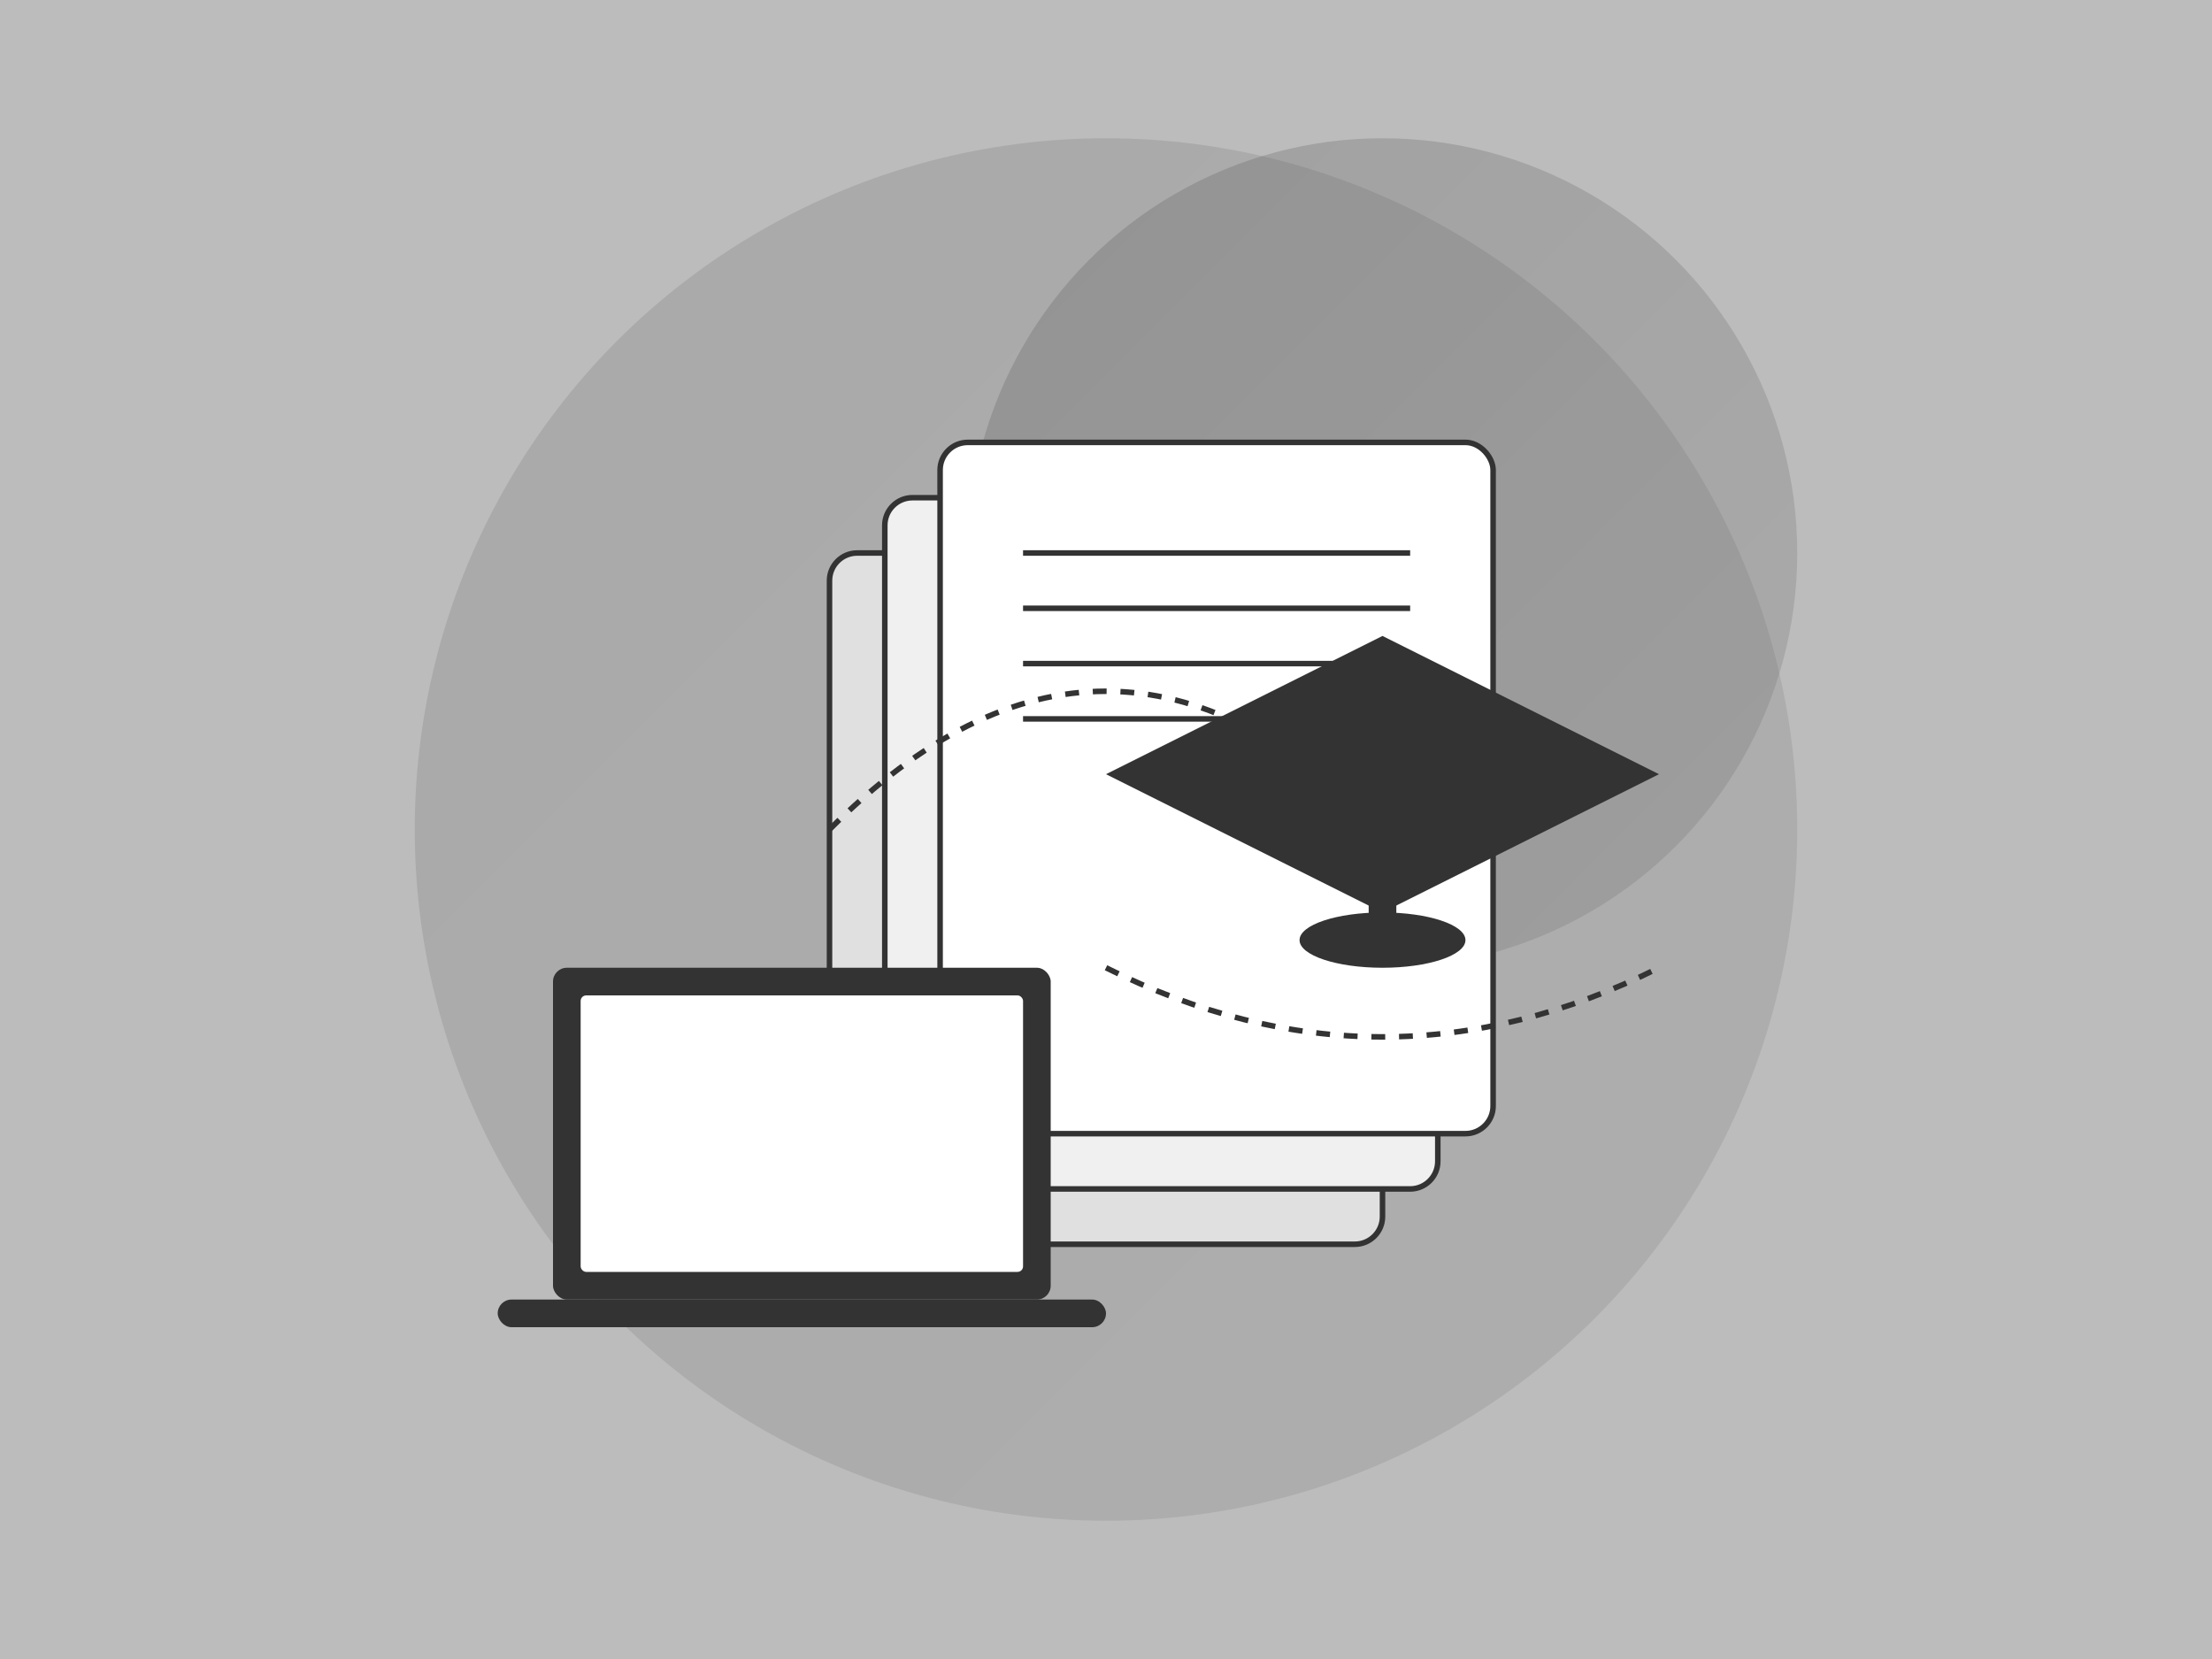 <svg width="800" height="600" viewBox="0 0 800 600" fill="none" xmlns="http://www.w3.org/2000/svg">
  <rect x="0" y="0" width="800" height="600" fill="#808080" stroke="none"/>
  <!-- Background elements -->
  <rect width="800" height="600" fill="#F8F9FA" opacity="0.5"/>
  
  <!-- Abstract shapes -->
  <circle cx="400" cy="300" r="250" fill="url(#grad1)" opacity="0.1"/>
  <circle cx="500" cy="200" r="150" fill="url(#grad2)" opacity="0.2"/>
  
  <!-- Document stack -->
  <rect x="300" y="200" width="200" height="250" rx="10" fill="#E0E0E0" stroke="#333333" stroke-width="2"/>
  <rect x="320" y="180" width="200" height="250" rx="10" fill="#F0F0F0" stroke="#333333" stroke-width="2"/>
  <rect x="340" y="160" width="200" height="250" rx="10" fill="#FFFFFF" stroke="#333333" stroke-width="2"/>
  
  <!-- Document lines -->
  <line x1="370" y1="200" x2="510" y2="200" stroke="#333333" stroke-width="2"/>
  <line x1="370" y1="220" x2="510" y2="220" stroke="#333333" stroke-width="2"/>
  <line x1="370" y1="240" x2="510" y2="240" stroke="#333333" stroke-width="2"/>
  <line x1="370" y1="260" x2="450" y2="260" stroke="#333333" stroke-width="2"/>
  
  <!-- Graduation cap -->
  <path d="M600 280L500 230L400 280L500 330L600 280Z" fill="#333333"/>
  <rect x="495" y="280" width="10" height="60" fill="#333333"/>
  <ellipse cx="500" cy="340" rx="30" ry="10" fill="#333333"/>
  
  <!-- Computer/laptop -->
  <rect x="200" y="350" width="180" height="120" rx="5" fill="#333333"/>
  <rect x="210" y="360" width="160" height="100" rx="2" fill="#FFFFFF"/>
  <rect x="180" y="470" width="220" height="10" rx="5" fill="#333333"/>
  
  <!-- Abstract connecting lines -->
  <path d="M300 300 Q 400 200, 500 300" stroke="#333333" stroke-width="2" fill="none" stroke-dasharray="5,5"/>
  <path d="M400 350 Q 500 400, 600 350" stroke="#333333" stroke-width="2" fill="none" stroke-dasharray="5,5"/>
  
  <!-- Gradients -->
  <defs>
    <linearGradient id="grad1" x1="0%" y1="0%" x2="100%" y2="100%">
      <stop offset="0%" style="stop-color:#000000;stop-opacity:1" />
      <stop offset="100%" style="stop-color:#333333;stop-opacity:1" />
    </linearGradient>
    <linearGradient id="grad2" x1="0%" y1="0%" x2="100%" y2="100%">
      <stop offset="0%" style="stop-color:#333333;stop-opacity:1" />
      <stop offset="100%" style="stop-color:#666666;stop-opacity:1" />
    </linearGradient>
  </defs>
</svg>